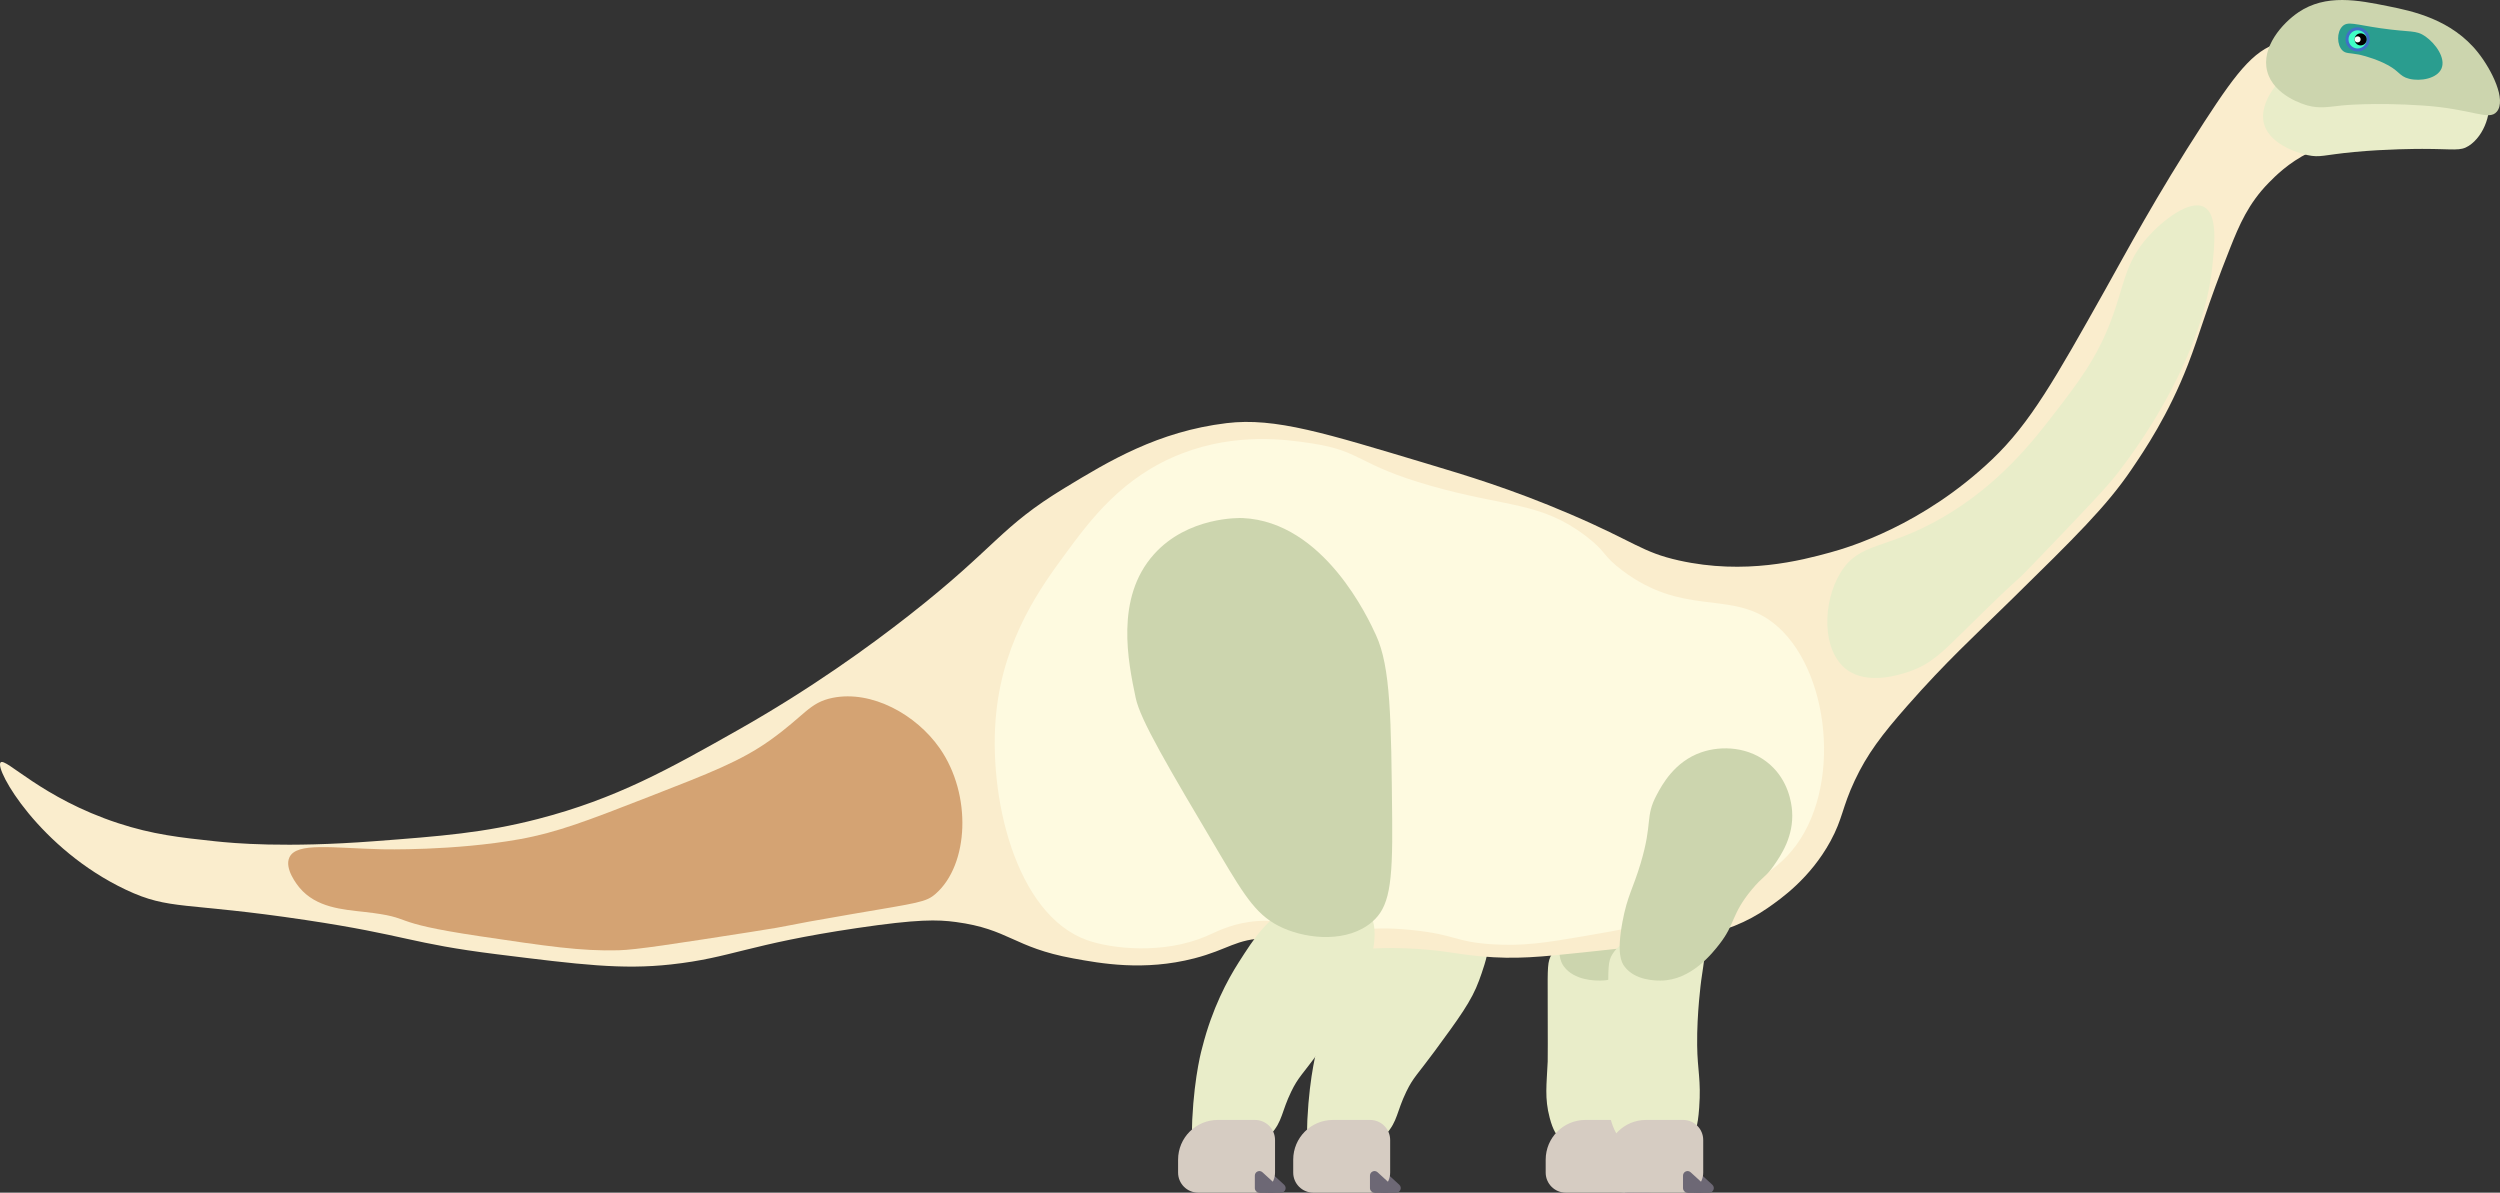<?xml version="1.0" encoding="UTF-8"?>
<svg id="Calque_2" data-name="Calque 2" xmlns="http://www.w3.org/2000/svg" viewBox="0 0 1237.79 590.5">
  <rect x="0" y="0" width="1237.79" height="590.5" fill="#333333" stroke="none"/>
  <defs>
    <style>
      .cls-1 {
        fill: #d4a373;
      }

      .cls-2 {
        fill: #fff;
      }

      .cls-3 {
        fill: #ccd5ae;
      }

      .cls-4 {
        fill: #2a9d8f;
      }

      .cls-5 {
        fill: #6d6875;
      }

      .cls-6 {
        fill: #3f70c6;
      }

      .cls-7 {
        fill: #d6ccc2;
      }

      .cls-8 {
        fill: #e9edc9;
      }

      .cls-9 {
        fill: none;
      }

      .cls-10 {
        fill: #fefae0;
      }

      .cls-11 {
        fill: #3fffc6;
      }

      .cls-12 {
        fill: #faedcd;
      }
    </style>
  </defs>
  <g id="Calque_1-2" data-name="Calque 1">
    <path id="avant-bras-gauche" class="cls-8" d="m792.29,461.5c-6.49.45-18.67,2.25-24,11-2.16,3.54-2.04,6.32-2,22,.04,19.67.07,29.51,0,31-.51,11.57-1.62,18.1,1,28,1.62,6.12,3.46,9.03,6,11,3.86,3,8.24,3,16,3,8.99,0,13.48,0,17-3,3.05-2.6,4.31-6.48,5-16,1.01-14.08-.85-18.11-1-31-.19-15.89,2-32,2-32,1.43-10.54,2.84-15.04,0-19-4.23-5.89-14.31-5.61-20-5Z"/>
    <path id="bras-gauche" class="cls-3" d="m812.29,372.5c-13.24,4.59-19.38,16.09-22,21-5.94,11.12-1.85,13.46-8,34-3.77,12.6-6.6,16.03-9,29-2.87,15.47-.57,19.87,1,22,5.21,7.06,15.62,7.01,18,7,15.19-.08,25.78-13.9,29-18,7.97-10.17,5.84-14.77,16-27,5.67-6.83,6.95-6.14,11-12,3.42-4.94,9.93-14.37,9-27-.3-4.05-1.85-14.95-11-23-10.04-8.83-23.88-9.51-34-6Z"/>
    <g id="pied-gauche-avany">
      <path class="cls-5" d="m816.28,590.5h-6.73c-1.25,0-2.26-1.01-2.26-2.26v-6.17c0-1.96,2.33-2.99,3.78-1.66,2.24,2.06,4.49,4.11,6.73,6.17,1.52,1.39.54,3.92-1.52,3.92Z"/>
      <path class="cls-7" d="m803.35,590.5h-28.12c-5.49,0-9.94-4.45-9.94-9.94v-6.38c0-10.87,8.81-19.68,19.68-19.68h18.38c5.49,0,9.94,4.45,9.94,9.94v16.12c0,5.49-4.45,9.94-9.94,9.94Z"/>
      <path class="cls-5" d="m812.28,590.5h-6.73c-1.25,0-2.26-1.01-2.26-2.26v-6.17c0-1.96,2.33-2.99,3.78-1.66,2.24,2.06,4.49,4.11,6.73,6.17,1.52,1.39.54,3.92-1.52,3.92Z"/>
    </g>
    <path id="mollet-gauche" class="cls-8" d="m697.29,448.5c-12.49,5.53-18.89,15.29-27,28-5.57,8.74-13.12,22.75-18,42,0,0-3.87,12.94-5,36-.28,5.63-.27,10.49,3,14,5.47,5.88,16.25,3.58,19,3,9.34-1.98,15.14-7.92,17-10,5.76-6.44,5.15-10.98,10-21,3.46-7.15,5.51-8.44,14-20,12.23-16.64,18.34-24.97,22-35,3.09-8.47,9.68-26.53,1-36-8.39-9.16-26.45-5.23-36-1Z"/>
    <path id="cuisse-gauche" class="cls-3" d="m672.29,256.5c-1.36-.06-27.16-.86-44,18-19.32,21.63-12.71,53.27-9,71,2.28,10.9,15.55,33.41,42,78,12.51,21.08,18.42,30.44,31,36,12.96,5.72,32.23,7.08,44-3,8.46-7.25,10.33-18.08,10-51-.5-50.14-.76-75.22-8-91-3.7-8.07-25.76-56.14-66-58Z"/>
    <g id="pied-gauche">
      <path class="cls-5" d="m691.28,590.5h-6.73c-1.25,0-2.26-1.01-2.26-2.26v-6.17c0-1.96,2.33-2.99,3.78-1.66,2.24,2.06,4.49,4.11,6.73,6.17,1.52,1.39.54,3.92-1.52,3.92Z"/>
      <path class="cls-7" d="m678.35,590.5h-28.12c-5.49,0-9.94-4.45-9.94-9.94v-6.38c0-10.87,8.81-19.68,19.68-19.68h18.38c5.49,0,9.94,4.45,9.94,9.94v16.12c0,5.49-4.45,9.94-9.94,9.94Z"/>
      <path class="cls-5" d="m687.28,590.5h-6.73c-1.25,0-2.26-1.01-2.26-2.26v-6.17c0-1.96,2.33-2.99,3.78-1.66,2.24,2.06,4.49,4.11,6.73,6.17,1.52,1.39.54,3.92-1.52,3.92Z"/>
    </g>
    <g id="corps">
      <path class="cls-12" d="m.29,377.5c2.45-2.66,20.26,17.57,58,30,17.38,5.72,31.09,7.19,48,9,9.42,1.01,34.86,3.35,79,0,33.55-2.55,54.37-4.13,81-11,38.91-10.04,65.25-24.92,99-44,36.32-20.53,65.41-41.64,85-57,43.41-34.04,44.59-43.34,77-63,21.64-13.13,45.93-27.86,80-32,24.21-2.94,49.18,5.09,99,20,19.49,5.84,42,12.57,71,25,32.51,13.93,35.56,18.89,54,23,32.71,7.29,60.46,0,75-4,9.15-2.51,45.63-13.33,80-46,18.93-17.99,31.28-40,56-84,10.37-18.47,24.95-45.95,49-83,17.26-26.59,25.86-37.24,40-40,20.95-4.08,47.33,10.49,48,25,.49,10.52-12.6,20.01-14,21-7.47,5.28-11.39,3.71-22,9-10.32,5.15-16.75,11.7-20,15-10.07,10.25-14.59,20.93-19,32-11.93,29.95-15.08,42.77-21,58-9.76,25.11-21.48,42.38-28,52-12.37,18.23-27.91,33.49-59,64-19.32,18.96-32.62,30.97-52,53-12.59,14.31-19.86,23.89-26,37-6.3,13.44-5.89,18.81-12,30-10.07,18.44-24.68,28.6-31,33-20.96,14.58-44.3,17.05-91,22-21.61,2.29-33.79,3.58-51,2-13.79-1.27-19.97-3.38-38-4-16.28-.56-17.33.95-31,0-20.81-1.45-23.54-5.31-37-5-15.49.35-19.06,5.63-36,10-24.94,6.43-46.35,2.5-60,0-29.51-5.41-31.66-14.48-58-18-9.1-1.22-18.83-1.47-49,3-54.45,8.07-61.85,14.68-92,18-24.38,2.68-44.92.12-86-5-43.79-5.46-44.35-9.39-95-17-60.29-9.06-67.1-4.64-89-15C19.74,420.38-2.83,380.88.29,377.5Z"/>
      <path class="cls-10" d="m527.29,274.5c-11.3,15.37-30.08,40.91-34,78-4.37,41.42,9.46,100.37,45,113,12.1,4.3,37.7,7.13,59-2,5.02-2.15,11.11-5.53,21-7,12.29-1.83,19.16.96,32,3,22.72,3.6,22.77-1.72,49,1,21.56,2.24,20.75,5.75,39,7,15.81,1.08,27.35-.81,46-4,19.29-3.29,35.68-6.09,55-14,22.51-9.21,38.9-15.92,50-31,23.8-32.34,15.43-92.57-14-112-20.37-13.44-42.49-1.84-72-24-10.16-7.63-7.56-9.03-18-17-22.55-17.22-39.26-14.2-77-25-37.1-10.62-33.45-17.11-59-21-12.59-1.92-37.09-5.35-64,5-29.6,11.38-45.54,33.06-58,50Z"/>
      <path class="cls-1" d="m412.29,345.5c-11.63,2.33-13.81,8.76-31,21-14.38,10.24-29.59,16.16-60,28-30.19,11.75-45.29,17.63-64,21-32.44,5.84-68,5-68,5-24.73-.59-42.43-3.62-46,4-2.6,5.56,3.82,13.58,5,15,8.26,9.92,21.43,10.81,32,12,26.86,3.02,9.11,4.86,57,12,33.54,5,50.31,7.5,69,7,8.78-.23,27.52-3.16,65-9,25.98-4.05,9.77-1.95,51-9,32.71-5.59,36.17-5.76,41-10,16.38-14.39,18.05-48.94,2-72-11.66-16.75-33.67-28.87-53-25Z"/>
      <path class="cls-8" d="m1063.29,117.5c-11.29,12.74-11.51,23.78-18,41-7.13,18.91-16.42,30.97-28,46-10.4,13.49-27.44,35.6-56,52-27.79,15.95-40.58,11.63-50,27-9.11,14.86-9.31,38.74,3,48,10.56,7.93,26.75,2.44,31,1,10.4-3.53,16.31-9.45,26-19,38.81-38.25,19.99-18.17,39-38,21.69-22.63,32.64-34.09,38-41,14.04-18.12,22.72-33.77,27-42,15.94-30.65,19.03-50.9,20-60,1.22-11.42,2.81-26.36-4-30-7.21-3.86-20.63,6.69-28,15Z"/>
    </g>
    <path id="machoire-inf" class="cls-8" d="m1133.29,35.33c-2.31,2.06-15.61,14.4-12.29,26.11,3.17,11.19,19.57,14.94,21.5,15.36,6.31,1.36,7.86-.1,23.04-1.54,16.02-1.52,31.69-1.54,33.79-1.54,15.98,0,18.74,1.24,23.04-1.54,7.66-4.94,12.06-17.28,9.22-26.11-7.53-23.4-70.37-35.65-98.3-10.74Z"/>
    <path class="cls-9" d="m449.24,562h-9.32c-1.73,0-3.13-1.4-3.13-3.13v-9.32c0-2.79,3.37-4.18,5.34-2.21,3.11,3.11,6.21,6.21,9.32,9.32,1.97,1.97.57,5.34-2.21,5.34Z"/>
    <g id="machoire-sup">
      <path class="cls-3" d="m1137.9,6.15c-7.86,5.35-18.51,17.24-15.36,29.18,3.2,12.15,18.61,16.53,19.97,16.9,5.94,1.6,10.01.74,16.9,0,0,0,15.26-1.64,39.94,0,24.99,1.67,32.9,7.78,36.86,3.07,4.89-5.81-2.49-20.66-9.22-29.18-13.17-16.7-32.85-20.68-44.54-23.04-14.88-3-30.87-6.23-44.55,3.07Z"/>
      <path class="cls-4" d="m1167.79,27s5.35,1,12,4c8.33,3.76,7.74,6.69,13,8,5.66,1.41,13.83-.11,16-5,2.3-5.19-2.93-12.47-8-16-4.66-3.24-7.07-1.86-22-4-12.73-1.83-16.35-3.61-19-1-2.93,2.88-2.79,9.28,0,12,1.62,1.58,3.32,1.13,8,2Z"/>
    </g>
    <path id="mollet-droit" class="cls-8" d="m640.29,448.5c-12.49,5.53-18.89,15.29-27,28-5.57,8.74-13.12,22.75-18,42,0,0-3.87,12.94-5,36-.28,5.63-.27,10.49,3,14,5.47,5.88,16.25,3.58,19,3,9.34-1.98,15.14-7.92,17-10,5.76-6.44,5.15-10.98,10-21,3.46-7.15,5.51-8.44,14-20,12.23-16.64,18.34-24.97,22-35,3.09-8.47,9.68-26.53,1-36-8.39-9.16-26.45-5.23-36-1Z"/>
    <path id="avant-bras-droit" class="cls-8" d="m822.29,461.5c-6.49.45-18.67,2.25-24,11-2.16,3.54-2.04,6.32-2,22,.04,19.67.07,29.51,0,31-.51,11.57-1.62,18.1,1,28,1.62,6.12,3.46,9.03,6,11,3.86,3,8.24,3,16,3,8.99,0,13.48,0,17-3,3.05-2.6,4.31-6.48,5-16,1.01-14.08-.85-18.11-1-31-.19-15.89,2-32,2-32,1.43-10.54,2.84-15.04,0-19-4.23-5.89-14.31-5.61-20-5Z"/>
    <path id="cuisse-droite" class="cls-3" d="m615.29,256.5c-1.36-.06-27.16-.86-44,18-19.32,21.63-12.71,53.27-9,71,2.28,10.9,15.55,33.41,42,78,12.51,21.08,18.42,30.44,31,36,12.96,5.72,32.23,7.08,44-3,8.46-7.25,10.33-18.08,10-51-.5-50.14-.76-75.22-8-91-3.7-8.07-25.76-56.14-66-58Z"/>
    <path id="bras-droit" class="cls-3" d="m842.29,372.5c-13.24,4.59-19.38,16.09-22,21-5.94,11.12-1.85,13.46-8,34-3.77,12.6-6.6,16.03-9,29-2.87,15.47-.57,19.87,1,22,5.21,7.06,15.62,7.01,18,7,15.19-.08,25.78-13.9,29-18,7.97-10.17,5.84-14.77,16-27,5.67-6.83,6.95-6.14,11-12,3.42-4.94,9.93-14.37,9-27-.3-4.05-1.85-14.95-11-23-10.04-8.83-23.88-9.51-34-6Z"/>
    <g id="pied-droit">
      <path class="cls-5" d="m634.28,590.5h-6.73c-1.25,0-2.26-1.01-2.26-2.26v-6.17c0-1.96,2.33-2.99,3.78-1.66,2.24,2.06,4.49,4.11,6.73,6.17,1.52,1.39.54,3.92-1.52,3.92Z"/>
      <path class="cls-7" d="m621.35,590.5h-28.12c-5.49,0-9.94-4.45-9.94-9.94v-6.38c0-10.87,8.81-19.68,19.68-19.68h18.38c5.49,0,9.94,4.45,9.94,9.94v16.12c0,5.49-4.45,9.94-9.94,9.94Z"/>
      <path class="cls-5" d="m630.28,590.5h-6.73c-1.25,0-2.26-1.01-2.26-2.26v-6.17c0-1.96,2.33-2.99,3.78-1.66,2.24,2.06,4.49,4.11,6.73,6.17,1.52,1.39.54,3.92-1.52,3.92Z"/>
    </g>
    <g id="pied-droit-avant">
      <path class="cls-5" d="m846.28,590.5h-6.73c-1.25,0-2.26-1.01-2.26-2.26v-6.17c0-1.96,2.33-2.99,3.78-1.66,2.24,2.06,4.49,4.11,6.73,6.17,1.52,1.39.54,3.92-1.52,3.92Z"/>
      <path class="cls-7" d="m833.35,590.5h-28.12c-5.49,0-9.94-4.45-9.94-9.94v-6.38c0-10.87,8.81-19.68,19.68-19.68h18.38c5.49,0,9.94,4.45,9.94,9.94v16.12c0,5.49-4.45,9.94-9.94,9.94Z"/>
      <path class="cls-5" d="m842.28,590.5h-6.73c-1.25,0-2.26-1.01-2.26-2.26v-6.17c0-1.96,2.33-2.99,3.78-1.66,2.24,2.06,4.49,4.11,6.73,6.17,1.52,1.39.54,3.92-1.52,3.92Z"/>
    </g>
    <g>
      <circle class="cls-6" cx="1167.29" cy="19.5" r="6"/>
      <circle class="cls-11" cx="1167.29" cy="19.5" r="4.5"/>
      <circle cx="1168.79" cy="19.5" r="3"/>
      <circle class="cls-2" cx="1167.29" cy="19.5" r="1.5"/>
    </g>
  </g>
</svg>